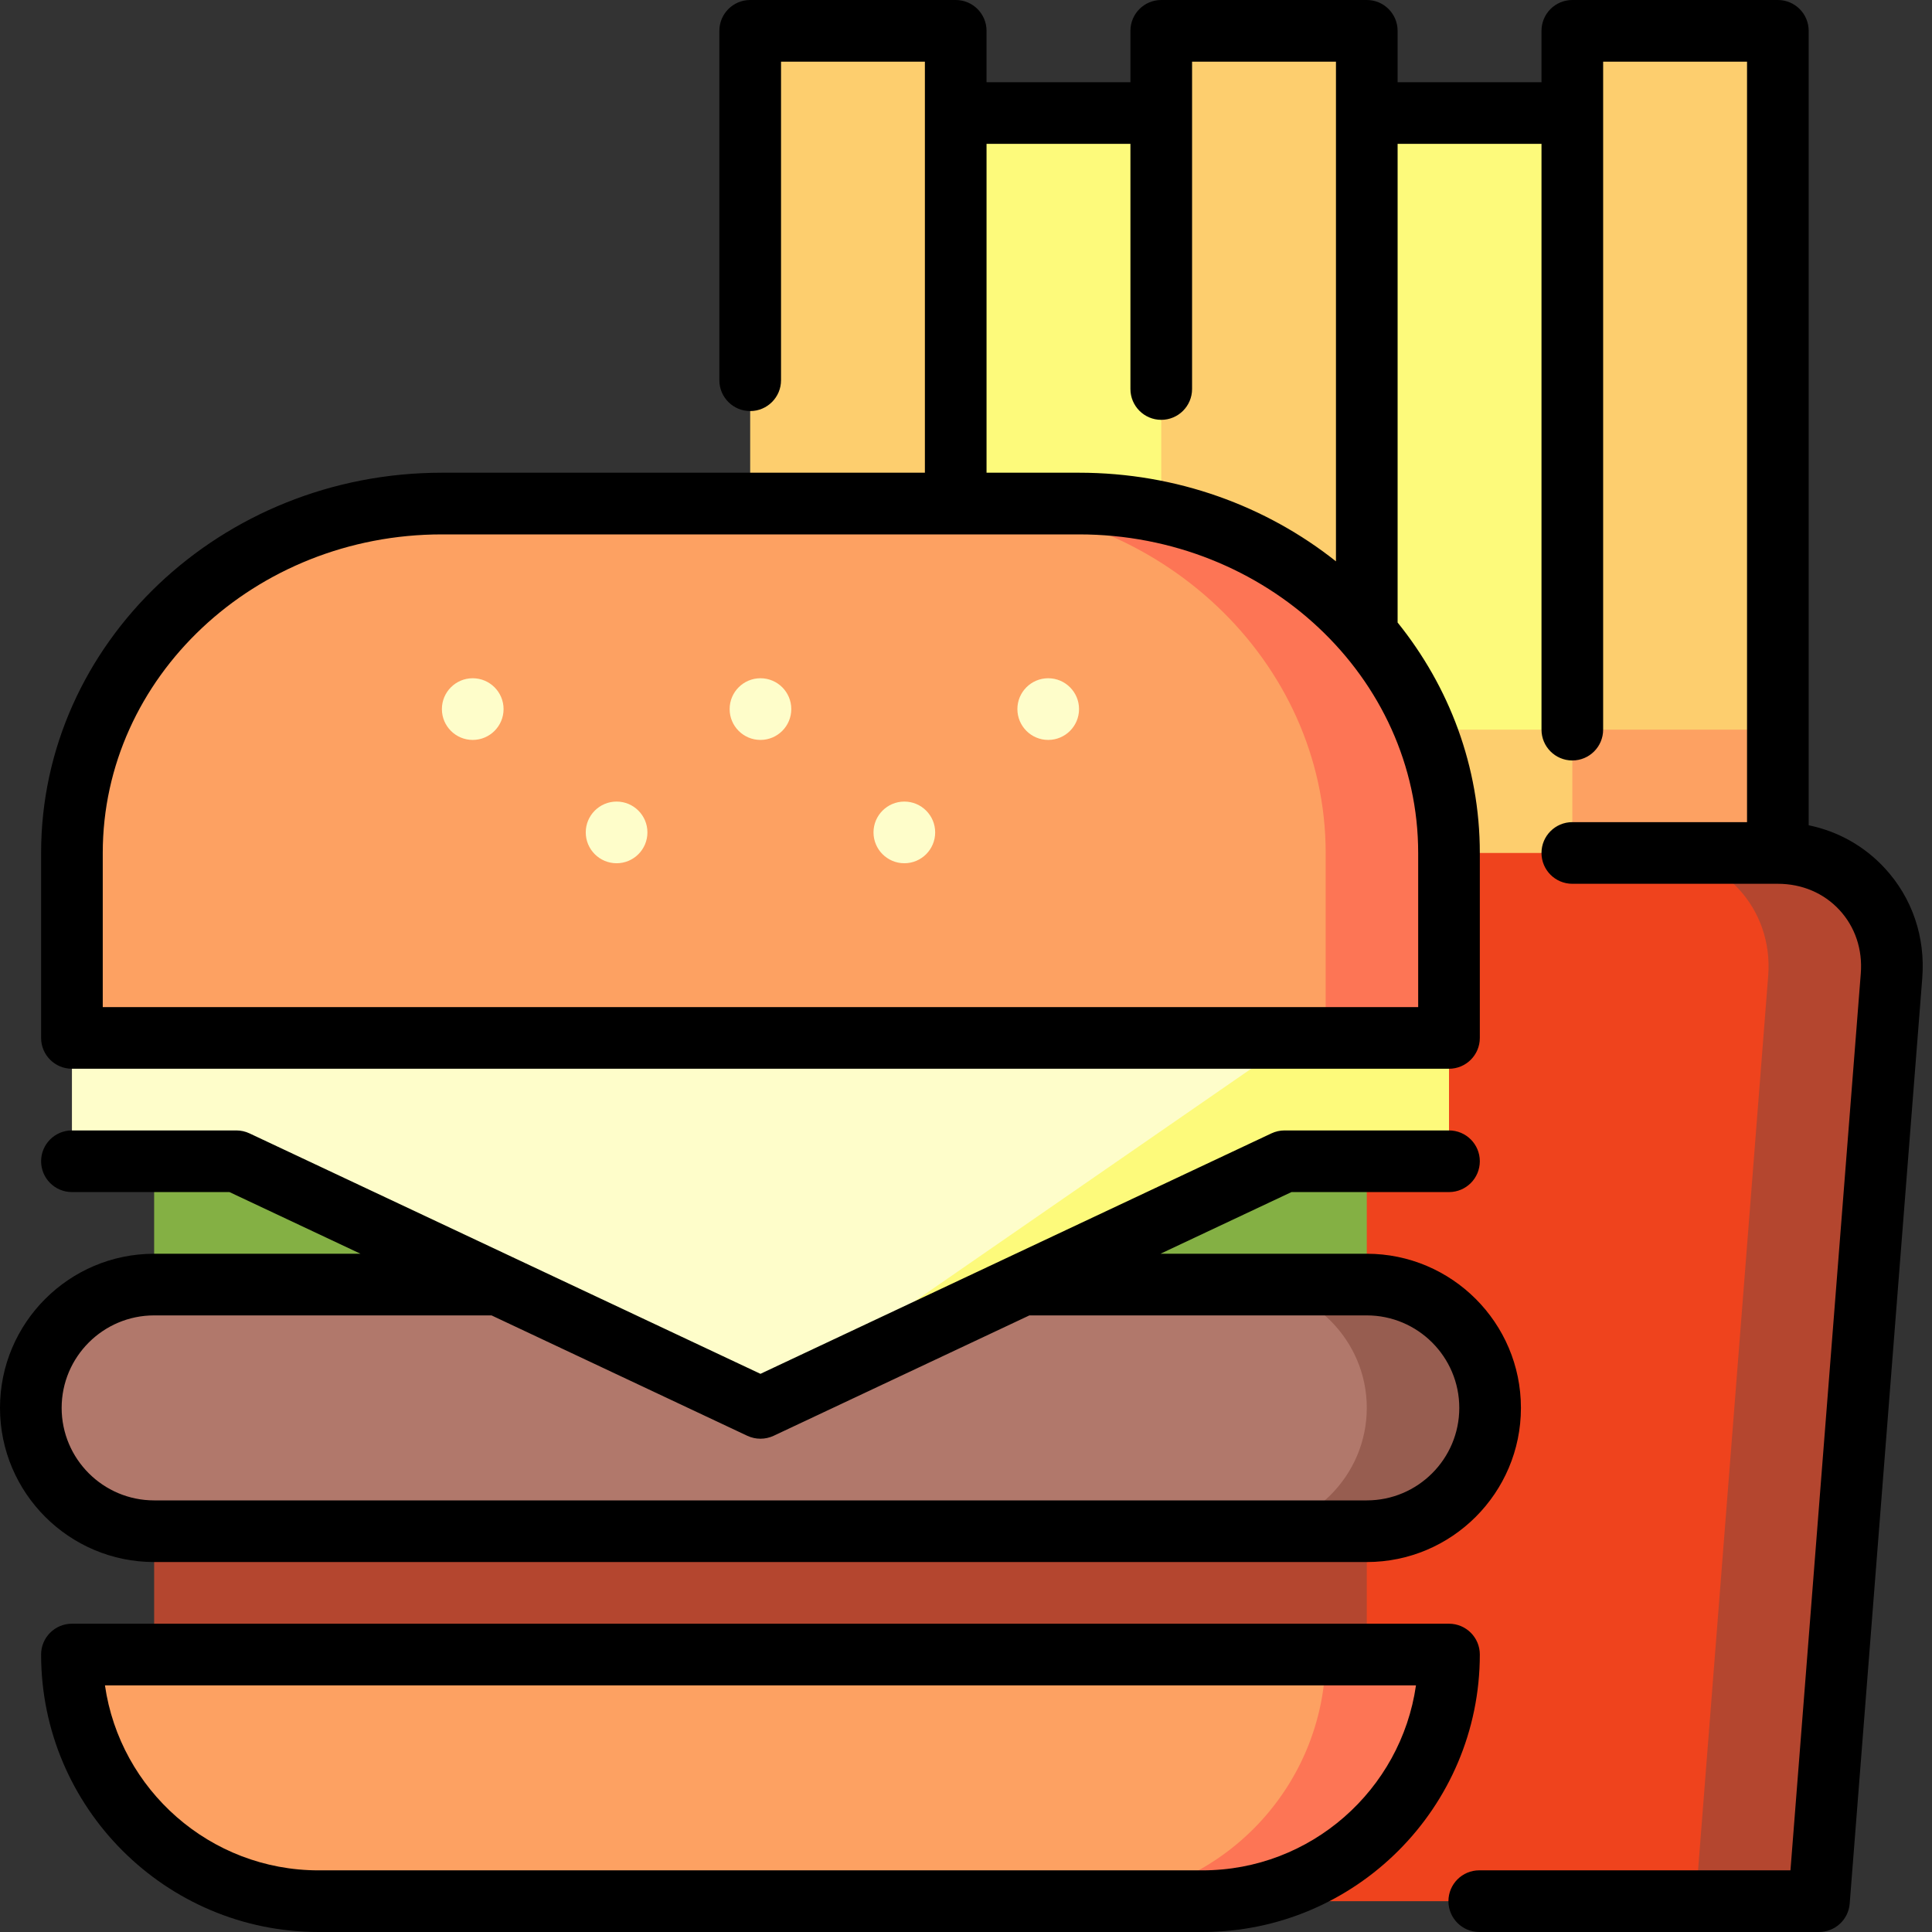 <svg width="65" height="65" viewBox="0 0 65 65" fill="none" xmlns="http://www.w3.org/2000/svg">
<rect x="0" y="0" width="65" height="65" fill="#333333" stroke="none"/>
<path d="M52.899 3.803H45.984L42.527 14.175L39.069 3.803H32.154L29.388 27.314H55.665L52.899 3.803Z" fill="#FDFA7B"/>
<path d="M28.005 24.548L32.154 32.846H52.899L57.048 24.548H28.005Z" fill="#FDCE6E"/>
<path d="M59.814 24.548V32.846H52.899V24.548L56.356 21.782L59.814 24.548Z" fill="#FDA162"/>
<path d="M45.984 24.548V32.846H39.069V24.548L42.527 21.782L45.984 24.548Z" fill="#FDA162"/>
<path d="M32.154 24.548V32.846H25.239V24.548L28.697 21.782L32.154 24.548Z" fill="#FDA162"/>
<path d="M59.814 1.037H52.899V24.548H59.814V1.037Z" fill="#FDCE6E"/>
<path d="M45.984 1.037H39.069V24.548H45.984V1.037Z" fill="#FDCE6E"/>
<path d="M32.154 1.037H25.239V24.548H32.154V1.037Z" fill="#FDCE6E"/>
<path d="M59.814 28.697H55.665L57.048 63.963H61.197L63.638 32.833C63.816 30.558 62.096 28.697 59.814 28.697Z" fill="#B4462F"/>
<path d="M55.665 28.697C57.947 28.697 59.667 30.558 59.489 32.833L57.048 63.963H23.856L21.415 32.833C21.237 30.558 22.957 28.697 25.239 28.697H55.665Z" fill="#EF431D"/>
<path d="M45.984 50.133H5.186V57.048H45.984V50.133Z" fill="#B4462F"/>
<path d="M45.984 37.686H5.186V44.601H45.984V37.686Z" fill="#84B044"/>
<path d="M45.984 43.218H41.835V51.516H45.984C48.266 51.516 50.133 49.649 50.133 47.367C50.133 45.085 48.266 43.218 45.984 43.218Z" fill="#975D50"/>
<path d="M41.835 43.218C44.117 43.218 45.984 45.085 45.984 47.367C45.984 49.649 44.117 51.516 41.835 51.516H5.186C2.904 51.516 1.037 49.649 1.037 47.367C1.037 45.085 2.904 43.218 5.186 43.218H41.835Z" fill="#B1786B"/>
<path d="M44.601 55.665L36.303 63.962H40.452C45.035 63.962 48.75 60.248 48.75 55.665H44.601Z" fill="#FD7555"/>
<path d="M48.75 34.92V39.069H43.218L25.585 47.367V30.771L48.75 34.92Z" fill="#FDFA7B"/>
<path d="M43.594 34.92L25.585 47.367L7.952 39.069H2.42V34.92L25.585 30.771L43.594 34.92Z" fill="#FEFDCA"/>
<path d="M36.303 16.941H32.154L44.601 34.92H48.75V28.697C48.75 22.231 43.149 16.941 36.303 16.941Z" fill="#FD7555"/>
<path d="M2.42 55.665H44.601C44.601 60.248 40.886 63.962 36.303 63.962H10.718C6.135 63.962 2.42 60.248 2.42 55.665Z" fill="#FDA162"/>
<path d="M44.601 28.697V34.92H2.42V28.697C2.42 22.231 8.021 16.941 14.867 16.941H32.154C39 16.941 44.601 22.231 44.601 28.697Z" fill="#FDA162"/>
<path d="M15.904 24.894C16.477 24.894 16.942 24.429 16.942 23.856C16.942 23.284 16.477 22.819 15.904 22.819C15.331 22.819 14.867 23.284 14.867 23.856C14.867 24.429 15.331 24.894 15.904 24.894Z" fill="#FEFDCA"/>
<path d="M20.745 29.043C21.317 29.043 21.782 28.578 21.782 28.005C21.782 27.433 21.317 26.968 20.745 26.968C20.172 26.968 19.707 27.433 19.707 28.005C19.707 28.578 20.172 29.043 20.745 29.043Z" fill="#FEFDCA"/>
<path d="M30.426 29.043C30.998 29.043 31.463 28.578 31.463 28.005C31.463 27.433 30.998 26.968 30.426 26.968C29.853 26.968 29.388 27.433 29.388 28.005C29.388 28.578 29.853 29.043 30.426 29.043Z" fill="#FEFDCA"/>
<path d="M25.585 24.894C26.158 24.894 26.622 24.429 26.622 23.856C26.622 23.284 26.158 22.819 25.585 22.819C25.012 22.819 24.548 23.284 24.548 23.856C24.548 24.429 25.012 24.894 25.585 24.894Z" fill="#FEFDCA"/>
<path d="M35.266 24.894C35.839 24.894 36.303 24.429 36.303 23.856C36.303 23.284 35.839 22.819 35.266 22.819C34.693 22.819 34.229 23.284 34.229 23.856C34.229 24.429 34.693 24.894 35.266 24.894Z" fill="#FEFDCA"/>
<path d="M63.41 29.208C62.722 28.463 61.836 27.968 60.851 27.765V1.037C60.851 0.464 60.387 0 59.814 0H52.899C52.326 0 51.862 0.464 51.862 1.037V2.766H47.021V1.037C47.021 0.464 46.557 0 45.984 0H39.069C38.496 0 38.032 0.464 38.032 1.037V2.766H33.191V1.037C33.191 0.464 32.727 0 32.154 0H25.239C24.666 0 24.202 0.464 24.202 1.037V12.793C24.202 13.365 24.666 13.83 25.239 13.83C25.812 13.83 26.277 13.365 26.277 12.793V2.074H31.117V15.904H14.867C7.432 15.904 1.383 21.643 1.383 28.697V34.92C1.383 35.493 1.847 35.957 2.42 35.957H48.75C49.323 35.957 49.787 35.493 49.787 34.92V28.697C49.787 25.784 48.755 23.097 47.021 20.944V4.84H51.862V24.548C51.862 25.121 52.326 25.585 52.899 25.585C53.472 25.585 53.936 25.121 53.936 24.548V2.074H58.777V27.66H52.899C52.326 27.66 51.862 28.124 51.862 28.697C51.862 29.27 52.326 29.734 52.899 29.734H59.814C60.625 29.734 61.361 30.047 61.887 30.616C62.413 31.185 62.668 31.943 62.604 32.752L60.238 62.925H49.768C49.195 62.925 48.731 63.39 48.731 63.963C48.731 64.536 49.195 65 49.768 65H61.197C61.738 65 62.189 64.584 62.231 64.044L64.672 32.914C64.782 31.522 64.333 30.206 63.41 29.208ZM33.191 4.84H38.032V13.087C38.032 13.66 38.496 14.125 39.069 14.125C39.642 14.125 40.106 13.66 40.106 13.087V2.074H44.947V18.886C42.605 17.026 39.59 15.904 36.303 15.904H33.191V4.84ZM47.713 33.883H3.457V28.697C3.457 22.787 8.576 17.979 14.867 17.979H36.303C42.594 17.979 47.713 22.787 47.713 28.697V33.883Z" fill="black"/>
<path d="M48.75 54.628H2.42C1.847 54.628 1.383 55.092 1.383 55.665C1.383 60.812 5.571 65 10.718 65H40.452C45.6 65 49.787 60.812 49.787 55.665C49.787 55.092 49.323 54.628 48.75 54.628ZM40.452 62.926H10.718C7.067 62.926 4.036 60.216 3.531 56.702H47.639C47.134 60.216 44.104 62.926 40.452 62.926Z" fill="black"/>
<path d="M0 47.367C0 50.227 2.326 52.553 5.186 52.553H45.984C48.844 52.553 51.17 50.227 51.17 47.367C51.17 44.507 48.844 42.181 45.984 42.181H39.042L43.45 40.106H48.75C49.323 40.106 49.787 39.642 49.787 39.069C49.787 38.496 49.323 38.032 48.75 38.032H43.218C43.065 38.032 42.915 38.066 42.776 38.131L25.585 46.221L8.394 38.131C8.256 38.066 8.105 38.032 7.952 38.032H2.42C1.848 38.032 1.383 38.496 1.383 39.069C1.383 39.642 1.848 40.106 2.42 40.106H7.72L12.129 42.181H5.186C2.326 42.181 0 44.507 0 47.367ZM25.143 48.306C25.283 48.371 25.434 48.404 25.585 48.404C25.736 48.404 25.887 48.371 26.027 48.306L34.633 44.255H45.984C47.7 44.255 49.096 45.651 49.096 47.367C49.096 49.083 47.7 50.479 45.984 50.479H5.186C3.47 50.479 2.074 49.083 2.074 47.367C2.074 45.651 3.47 44.255 5.186 44.255H16.537L25.143 48.306Z" fill="black"/>
</svg>
